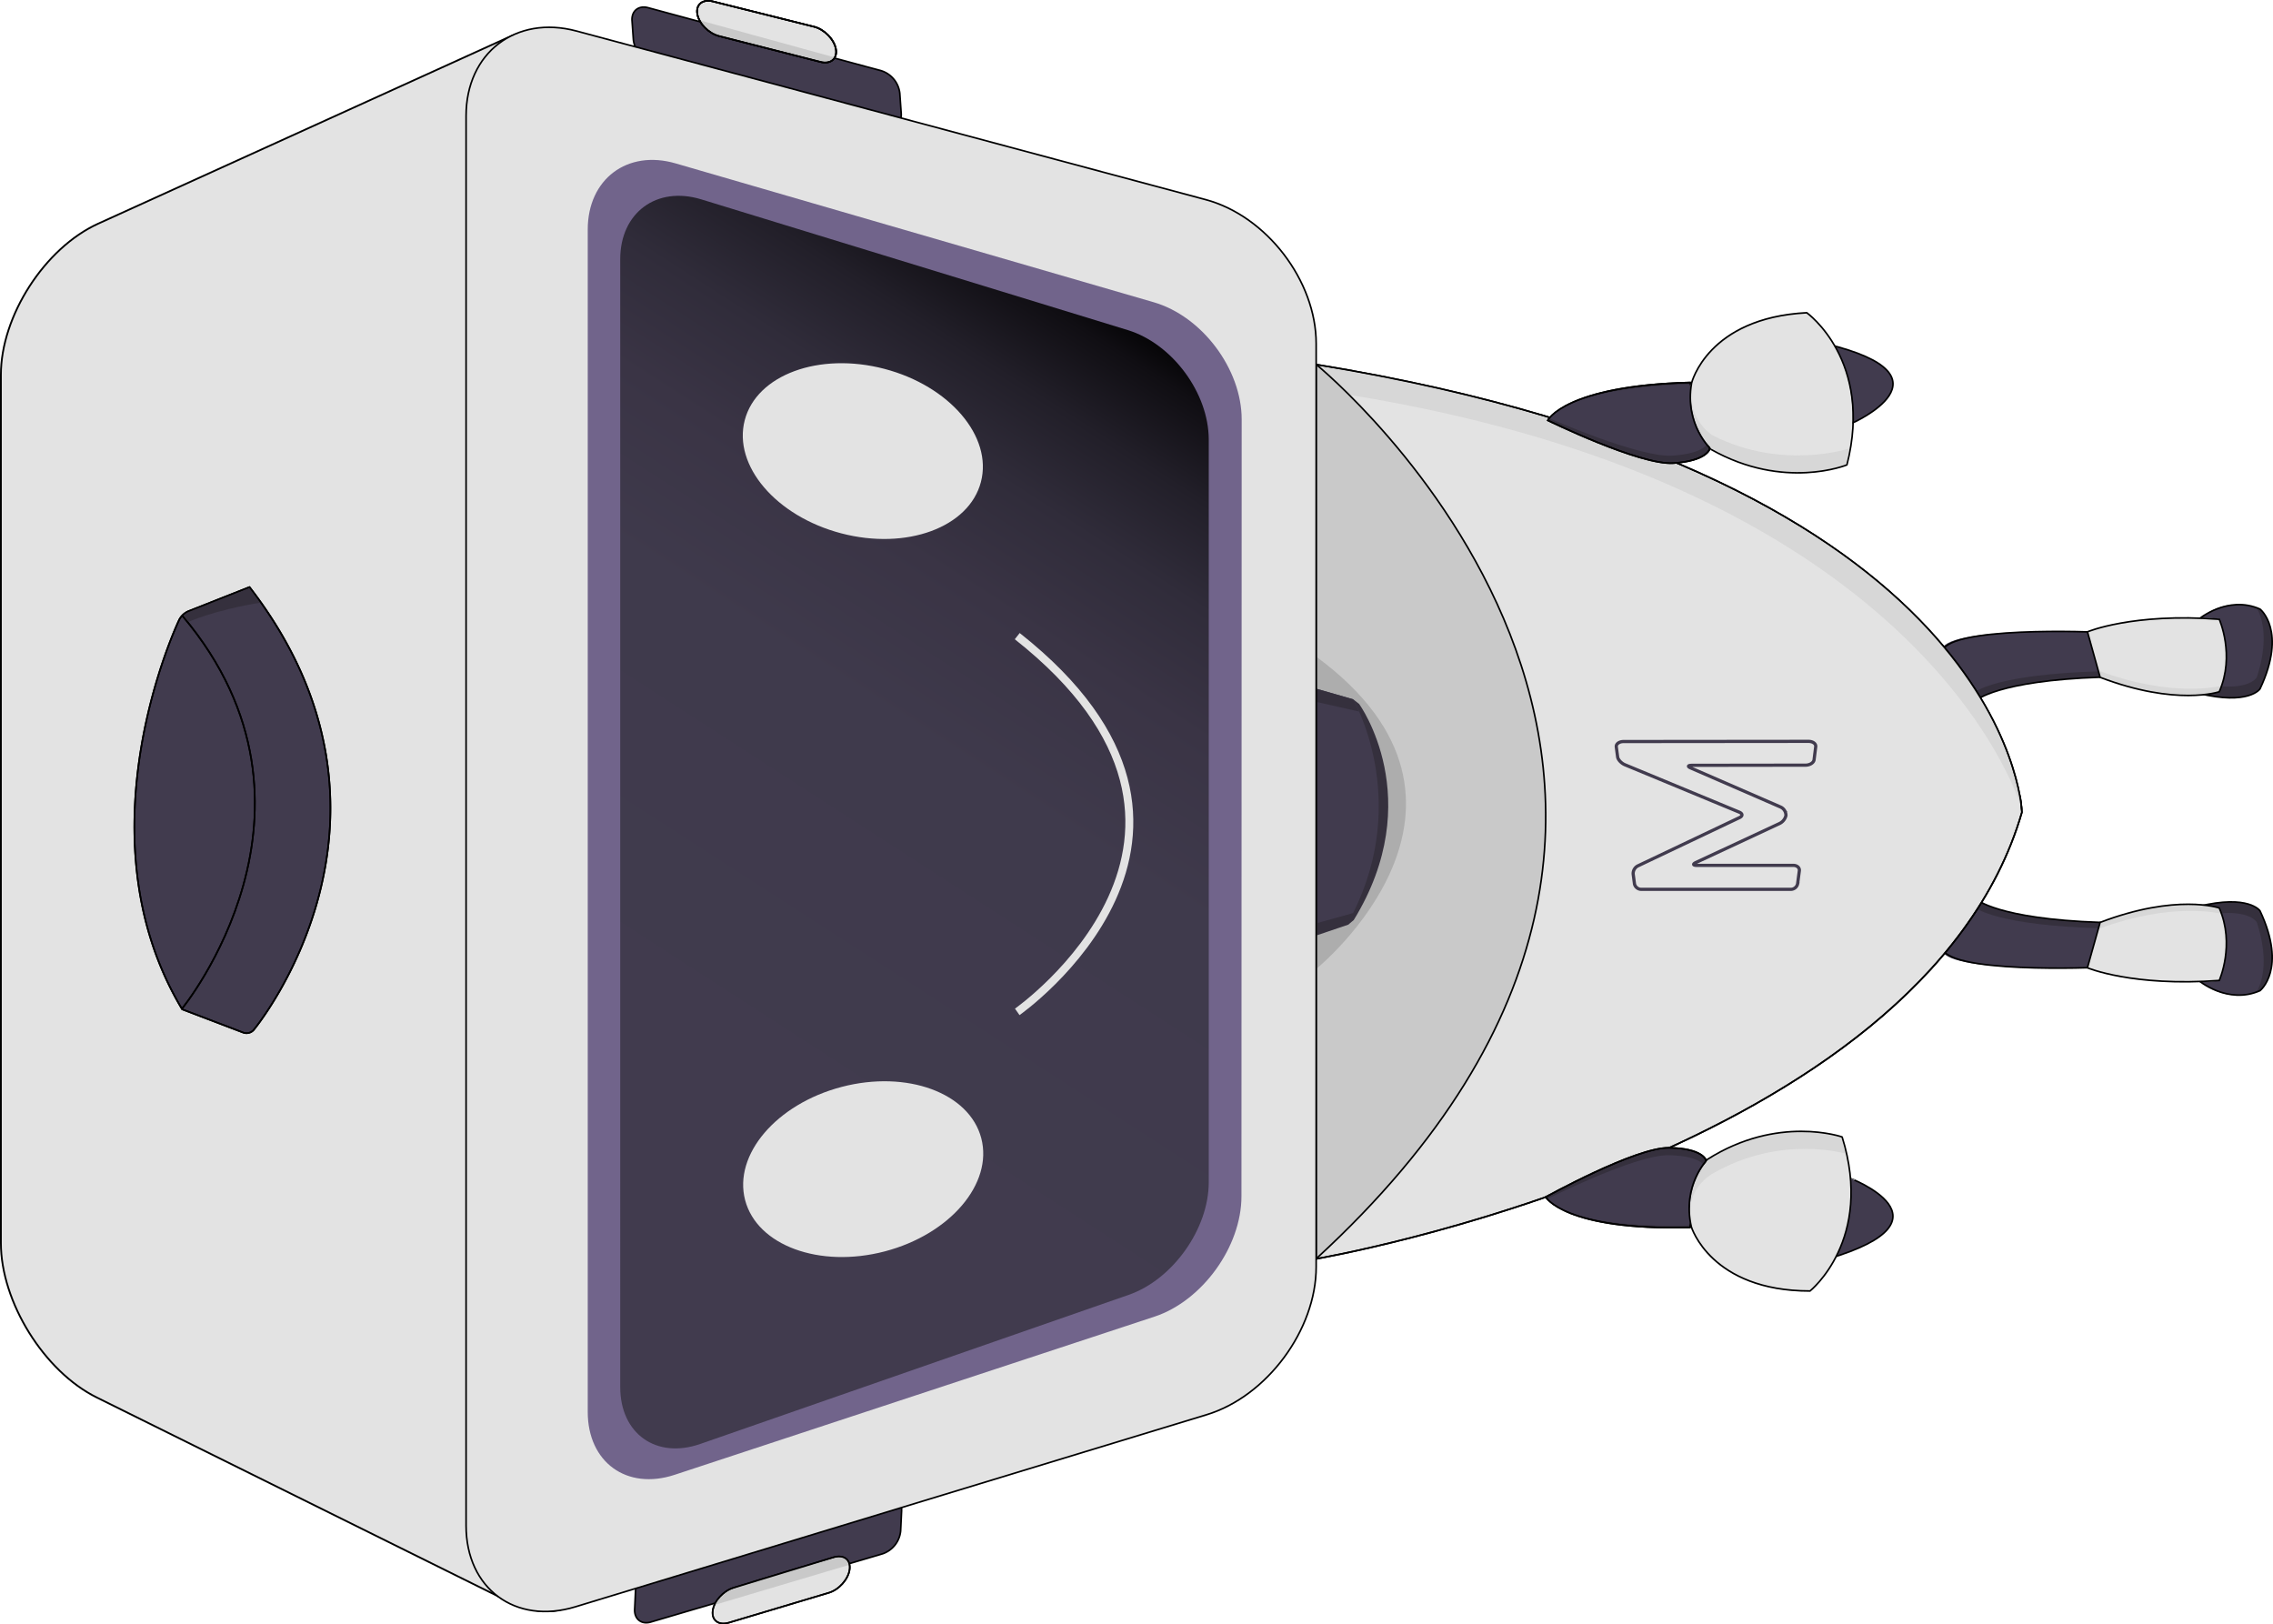 <svg xmlns="http://www.w3.org/2000/svg" xmlns:xlink="http://www.w3.org/1999/xlink" viewBox="0 0 1020.28 729.03"><defs><style>.cls-1,.cls-12{fill:#413b4e;}.cls-11,.cls-13,.cls-15,.cls-18,.cls-2,.cls-4,.cls-9{fill:none;}.cls-11,.cls-12,.cls-15,.cls-19,.cls-2,.cls-4,.cls-7,.cls-8,.cls-9{stroke:#000;}.cls-11,.cls-12,.cls-13,.cls-15,.cls-18,.cls-19,.cls-2,.cls-7,.cls-8{stroke-miterlimit:10;}.cls-12,.cls-19,.cls-2,.cls-4,.cls-7,.cls-8{stroke-width:0.72px;}.cls-3,.cls-7{fill:#e3e3e3;}.cls-4,.cls-9{stroke-linecap:round;stroke-linejoin:round;}.cls-19,.cls-5{fill:#35303d;}.cls-6{fill:#d7d7d7;}.cls-14,.cls-8{fill:#c9c9c9;}.cls-9{stroke-width:0.8px;}.cls-10{fill:#adadad;}.cls-11{stroke-width:0.72px;}.cls-13{stroke:#413b4e;stroke-width:1.44px;}.cls-15{stroke-width:0.38px;}.cls-16{fill:#71648b;}.cls-17{fill:url(#linear-gradient);}.cls-18{stroke:#e3e3e3;stroke-width:3.56px;}</style><linearGradient id="linear-gradient" x1="390.94" y1="164.29" x2="730.27" y2="383.28" gradientTransform="translate(141.54 878.78) rotate(-90)" gradientUnits="userSpaceOnUse"><stop offset="0" stop-color="#413b4e"/><stop offset="0.47" stop-color="#3f3a4c"/><stop offset="0.64" stop-color="#3a3445"/><stop offset="0.76" stop-color="#302c3a"/><stop offset="0.86" stop-color="#221f29"/><stop offset="0.95" stop-color="#100e13"/><stop offset="1"/></linearGradient></defs><g id="Layer_2" data-name="Layer 2"><g id="Basing"><path class="cls-1" d="M292.55,27.92a12.07,12.07,0,0,1-8.25-10.07l-.6-8.53c-.31-4.38,2.91-7,7.15-5.88L395.63,31.76a12.06,12.06,0,0,1,8.26,10.05l.63,9.06c.31,4.38-2.9,7-7.14,5.85Z"/><path class="cls-2" d="M292.55,27.92a12.07,12.07,0,0,1-8.25-10.07l-.6-8.53c-.31-4.38,2.91-7,7.15-5.88L395.63,31.76a12.06,12.06,0,0,1,8.26,10.05l.63,9.06c.31,4.38-2.9,7-7.14,5.85Z"/><path class="cls-3" d="M322.72,16.17c-4.6-1.18-9-5.63-9.73-9.89s2.4-6.8,7-5.64L365.43,12c4.61,1.16,9,5.67,9.78,10s-2.37,7-7,5.77Z"/><path class="cls-4" d="M322.72,16.17c-4.6-1.18-9-5.63-9.73-9.89s2.4-6.8,7-5.64L365.43,12c4.61,1.16,9,5.67,9.78,10s-2.37,7-7,5.77Z"/><path class="cls-5" d="M871.61,424.36l15.44-20.75s9.54,8.8,55.63,10.38v20.17S870.66,437.49,871.61,424.36Z"/><path class="cls-1" d="M871.61,425.69l15.44-18.05s9.54,7.66,55.63,9v17.54S870.66,437.1,871.61,425.69Z"/><path class="cls-2" d="M871.61,424.36l15.44-20.75s9.54,8.8,55.63,10.38v20.17S870.66,437.49,871.61,424.36Z"/><path class="cls-5" d="M986.8,440s13.13,11.08,27.66,4.63c0,0,12.29-9.67,0-35.8,0,0-5-7.55-27.66-2"/><path class="cls-1" d="M988.24,440.88a24.53,24.53,0,0,0,24.78,4s6.9-9.87,0-30.87c0,0-3.6-7.4-26.22-2.61"/><path class="cls-2" d="M986.8,440s13.13,11.08,27.66,4.63c0,0,12.29-9.67,0-35.8,0,0-5-7.55-27.66-2"/><path class="cls-6" d="M942.68,414c34.35-13.1,53.48-6.47,53.48-6.47,7.2,16.44,0,32.52,0,32.52-38.88,2.88-59.19-5.68-59.19-5.68Z"/><path class="cls-3" d="M941.66,417.07c33.61-12.71,55.38-6.94,55.38-6.94,5.22,14.71-.9,30.09-.9,30.09-38.23,3.34-59-5.69-59-5.69Z"/><path class="cls-2" d="M942.68,414c34.35-13.1,53.48-6.47,53.48-6.47,7.2,16.44,0,32.52,0,32.52-38.88,2.88-59.19-5.68-59.19-5.68Z"/><path class="cls-5" d="M871.61,293.57l15.44,20.76s9.54-8.8,55.63-10.38V283.78S870.66,280.45,871.61,293.57Z"/><path class="cls-1" d="M871.61,292.25l15.44,18.05s9.54-7.66,55.63-9V283.73S870.66,280.84,871.61,292.25Z"/><path class="cls-2" d="M871.61,293.57l15.44,20.76s9.54-8.8,55.63-10.38V283.78S870.66,280.45,871.61,293.57Z"/><path class="cls-5" d="M986.8,278s13.13-11.08,27.66-4.63c0,0,12.29,9.67,0,35.8,0,0-5,7.55-27.66,2"/><path class="cls-1" d="M988.24,277.06a24.53,24.53,0,0,1,24.78-4s6.9,9.87,0,30.87c0,0-3.6,7.4-26.22,2.61"/><path class="cls-2" d="M986.8,278s13.13-11.08,27.66-4.63c0,0,12.29,9.67,0,35.8,0,0-5,7.55-27.66,2"/><path class="cls-6" d="M942.68,304c34.35,13.1,53.48,6.47,53.48,6.47,7.2-16.44,0-32.52,0-32.52C957.28,275,937,283.58,937,283.58Z"/><path class="cls-3" d="M941.66,300.87c33.61,12.71,55.38,6.94,55.38,6.94,5.22-14.71-.9-30.09-.9-30.09-38.23-3.34-59,5.69-59,5.69Z"/><path class="cls-2" d="M942.68,304c34.35,13.1,53.48,6.47,53.48,6.47,7.2-16.44,0-32.52,0-32.52C957.28,275,937,283.58,937,283.58Z"/><path class="cls-7" d="M590.79,565s272.05-46.42,316.78-200.42l0-.14c-.11-2.73-7.23-150.21-316.81-200.84Z"/><path class="cls-6" d="M604.25,177l-14.09-12.83s288.64,36.16,317.5,199.34C907.66,363.46,867.92,219.14,604.25,177Z"/><path class="cls-1" d="M293.28,703.49a12.11,12.11,0,0,0-8,10.26l-.4,8.54c-.21,4.38,3.06,7,7.27,5.71l104.12-30.65a12.05,12.05,0,0,0,8-10.23l.43-9.08c.2-4.38-3.07-6.94-7.27-5.68Z"/><path class="cls-2" d="M293.28,703.49a12.11,12.11,0,0,0-8,10.26l-.4,8.54c-.21,4.38,3.06,7,7.27,5.71l104.12-30.65a12.05,12.05,0,0,0,8-10.23l.43-9.08c.2-4.38-3.07-6.94-7.27-5.68Z"/><path class="cls-8" d="M590.79,163.56s231.84,188.64,0,401.4"/><path class="cls-3" d="M271.12,692c0,26.41-19.36,38.42-43,26.7L43.43,627.22C19.76,615.5.4,584.3.4,557.89V168.24c0-26.41,19.67-56.95,43.72-67.88L227.41,17.1c24-10.92,43.71,1.75,43.71,28.16Z"/><path class="cls-9" d="M271.12,692c0,26.41-19.36,38.42-43,26.7L43.43,627.22C19.76,615.5.4,584.3.4,557.89V168.24c0-26.41,19.67-56.95,43.72-67.88L227.41,17.1c24-10.92,43.71,1.75,43.71,28.16Z"/><path class="cls-3" d="M329.2,712.66c-4.55,1.38-8.73,6-9.29,10.31s2.71,6.68,7.26,5.32l44.88-13.42c4.55-1.36,8.74-6.07,9.32-10.45s-2.68-6.84-7.23-5.45Z"/><path class="cls-4" d="M329.2,712.66c-4.55,1.38-8.73,6-9.29,10.31s2.71,6.68,7.26,5.32l44.88-13.42c4.55-1.36,8.74-6.07,9.32-10.45s-2.68-6.84-7.23-5.45Z"/><path class="cls-1" d="M81.76,453l27.55,10.5a4.32,4.32,0,0,0,4.53-1.19s78.8-94.59-1.84-198.83L84.44,274.37A8.53,8.53,0,0,0,80.51,278S34.24,373.8,81.76,453Z"/><path class="cls-4" d="M81.76,453l27.55,10.5a4.32,4.32,0,0,0,4.53-1.19s78.8-94.59-1.84-198.83L84.44,274.37A8.53,8.53,0,0,0,80.51,278S34.24,373.8,81.76,453Z"/><path class="cls-10" d="M591.1,434.63s90-73.14,0-139.7"/><path class="cls-11" d="M81.76,276.24l.41.49c72.76,86.65-.41,175.91-.41,175.91"/><path class="cls-12" d="M820.61,565l9.66-36.27S879.79,547.47,820.61,565Z"/><path class="cls-13" d="M814.28,341c-.17,1.33-1.88,2.41-3.79,2.42l-51,.07c-1.91,0-2.11.56-.45,1.24l40.18,17.47a4.07,4.07,0,0,1,2.43,3.64l0,.22a5.38,5.38,0,0,1-3.1,3.66l-37.4,17.43c-1.39.69-1.17,1.25.47,1.25H805c1.64,0,2.85,1.09,2.67,2.41l-.79,5.93a3.14,3.14,0,0,1-3.2,2.41H736.87a3.14,3.14,0,0,1-3.2-2.41l-.59-4.46a3.9,3.9,0,0,1,2.08-3.64L780.72,367c1.55-.68,1.59-1.78.07-2.45l-51.22-21.23c-1.73-.67-3.3-2.3-3.47-3.63l-.59-4.46c-.18-1.32,1.29-2.41,3.25-2.41l83-.08c2,0,3.43,1.08,3.26,2.41Z"/><polygon class="cls-5" points="591.1 419.78 591.1 413.85 607.5 409.51 605.19 415.01 591.1 419.78"/><path class="cls-5" d="M605.19,415l2.18-101.16,2.71,2.12s30.95,42.61-2.44,97Z"/><path class="cls-1" d="M607.36,409.8l-16.57,4.61V309.09l16.57,4.75S633.28,358,607.36,409.8Z"/><polygon class="cls-5" points="590.8 309.09 590.8 315.02 610.08 319.36 607.37 313.86 590.8 309.09"/><path class="cls-14" d="M320.94,720.27s.63-2.62,5.78-6,47.43-14.85,47.43-14.85,6-2.27,6.76,3"/><path class="cls-14" d="M314,9.08S319.08,15.86,322,16s46.93,11.74,46.93,11.74,3.8.74,5.62-2"/><path class="cls-5" d="M84.45,279.19S95.51,274,117,270.47l-4.81-6.54S81.3,274.84,82,275.88,81.58,275.66,84.45,279.19Z"/><path class="cls-15" d="M907.34,363.46l-.46-6.22a37,37,0,0,1,.72,6.22"/><path class="cls-2" d="M590.79,565s272.05-46.42,316.78-200.42l0-.14c-.11-2.73-7.23-150.21-316.81-200.84Z"/><path class="cls-3" d="M590.79,568.63c0,28.24-22.11,58.08-49.13,66.31L258.34,721.15c-27,8.23-49.13-8.15-49.13-36.4V52c0-28.24,22.32-45.37,49.6-38.06L541.19,89.6c27.28,7.31,49.6,36.41,49.6,64.65Z"/><path class="cls-2" d="M590.79,568.63c0,28.24-22.11,58.08-49.13,66.31L258.34,721.15c-27,8.23-49.13-8.15-49.13-36.4V52c0-28.24,22.32-45.37,49.6-38.06L541.19,89.6c27.28,7.31,49.6,36.41,49.6,64.65Z"/><path class="cls-16" d="M557.25,536.93c0,22.61-17.57,46.91-39,54l-215.43,71c-21.48,7.08-39-5.63-39-28.24V103c0-22.61,17.77-36,39.49-29.65l214.55,62.3c21.72,6.3,39.49,30,39.49,52.58Z"/><path class="cls-17" d="M542.57,530.63c0,20.92-16.16,43.65-35.91,50.52L314.3,648.09c-19.75,6.87-35.9-4.61-35.9-25.53V116.35c0-20.91,16.35-33,36.35-26.88l191.47,58.68c20,6.13,36.35,28.25,36.35,49.16Z"/><ellipse class="cls-3" cx="387.49" cy="524.71" rx="54.79" ry="38.16" transform="translate(-120.28 115.27) rotate(-14.67)"/><ellipse class="cls-3" cx="387.31" cy="202.48" rx="38.16" ry="54.79" transform="translate(93.33 525.87) rotate(-75.33)"/><path class="cls-18" d="M456.61,454.15s113.22-79.24,0-168.64"/><path class="cls-19" d="M693.83,537.24s8.57,15.12,64.73,13.68l7.2-30.24s-1.45-5.29-16.56-5.52S693.83,537.24,693.83,537.24Z"/><path class="cls-1" d="M694.76,538s8.37,13.36,63.25,12.09l7-26.72s-1.41-4.67-16.18-4.88S694.76,538,694.76,538Z"/><path class="cls-2" d="M693.83,537.24s8.57,15.12,64.73,13.68l7.2-30.24s-1.45-5.29-16.56-5.52S693.83,537.24,693.83,537.24Z"/><path class="cls-6" d="M759.52,550.92s8.56,28.8,52.78,28.8c0,0,28.53-23,14.27-69.12,0,0-28.53-10.08-59.92,10.08C766.65,520.68,755.24,532.2,759.52,550.92Z"/><path class="cls-4" d="M322.72,16.17c-4.6-1.18-9-5.63-9.73-9.89s2.4-6.8,7-5.64L365.43,12c4.61,1.16,9,5.67,9.78,10s-2.37,7-7,5.77Z"/><path class="cls-4" d="M322.72,16.17c-4.6-1.18-9-5.63-9.73-9.89s2.4-6.8,7-5.64L365.43,12c4.61,1.16,9,5.67,9.78,10s-2.37,7-7,5.77Z"/><path class="cls-4" d="M329.2,712.66c-4.55,1.38-8.73,6-9.29,10.31s2.71,6.68,7.26,5.32l44.88-13.42c4.55-1.36,8.74-6.07,9.32-10.45s-2.68-6.84-7.23-5.45Z"/><path class="cls-4" d="M81.76,453l27.55,10.5a4.32,4.32,0,0,0,4.53-1.19s78.8-94.59-1.84-198.83L84.44,274.37A8.53,8.53,0,0,0,80.51,278S34.24,373.8,81.76,453Z"/><path class="cls-11" d="M81.76,276.24l.41.49c72.76,86.65-.41,175.91-.41,175.91"/></g><g id="Shadows"><path class="cls-12" d="M819.68,154.32,831.21,190S879.68,168.78,819.68,154.32Z"/><path class="cls-19" d="M694.74,188.67s7.77-15.55,63.92-17l8.77,29.82s-1.17,5.36-16.26,6.38S694.74,188.67,694.74,188.67Z"/><path class="cls-1" d="M695.62,187.83s7.67-13.77,62.53-15.36l8.42,26.31s-1.17,4.74-15.91,5.72S695.62,187.83,695.62,187.83Z"/><path class="cls-2" d="M694.74,188.67s7.77-15.55,63.92-17l8.77,29.82s-1.17,5.36-16.26,6.38S694.74,188.67,694.74,188.67Z"/><path class="cls-6" d="M759.62,171.59s7-29.21,51.21-31.51c0,0,29.69,21.53,17.85,68.29,0,0-28,11.55-60.36-7C768.32,201.42,756.32,190.51,759.62,171.59Z"/><path class="cls-3" d="M758.75,173.27s8.49-30.2,51.77-32.45c0,0,26.52,16.26,20,60.32,0,0-30.34,10.36-62-5.85C768.56,195.29,757.84,188.76,758.75,173.27Z"/><path class="cls-4" d="M759.31,171.9s7.13-29.21,51.71-31.53c0,0,30,21.51,18,68.28,0,0-28.23,11.56-60.92-6.92C768.07,201.73,756,190.82,759.31,171.9Z"/><path class="cls-3" d="M759.28,550.65s9.94,28.64,53.28,28.64c0,0,25.92-21.89,16.25-61.42,0,0-29.4-8.91-60.16,8.92C768.65,526.79,755.09,534.09,759.28,550.65Z"/><path class="cls-4" d="M759.19,550.62s8.64,28.8,53.28,28.8c0,0,28.8-23,14.4-69.12,0,0-28.8-10.08-60.48,10.08C766.39,520.38,754.87,531.9,759.19,550.62Z"/></g></g></svg>
